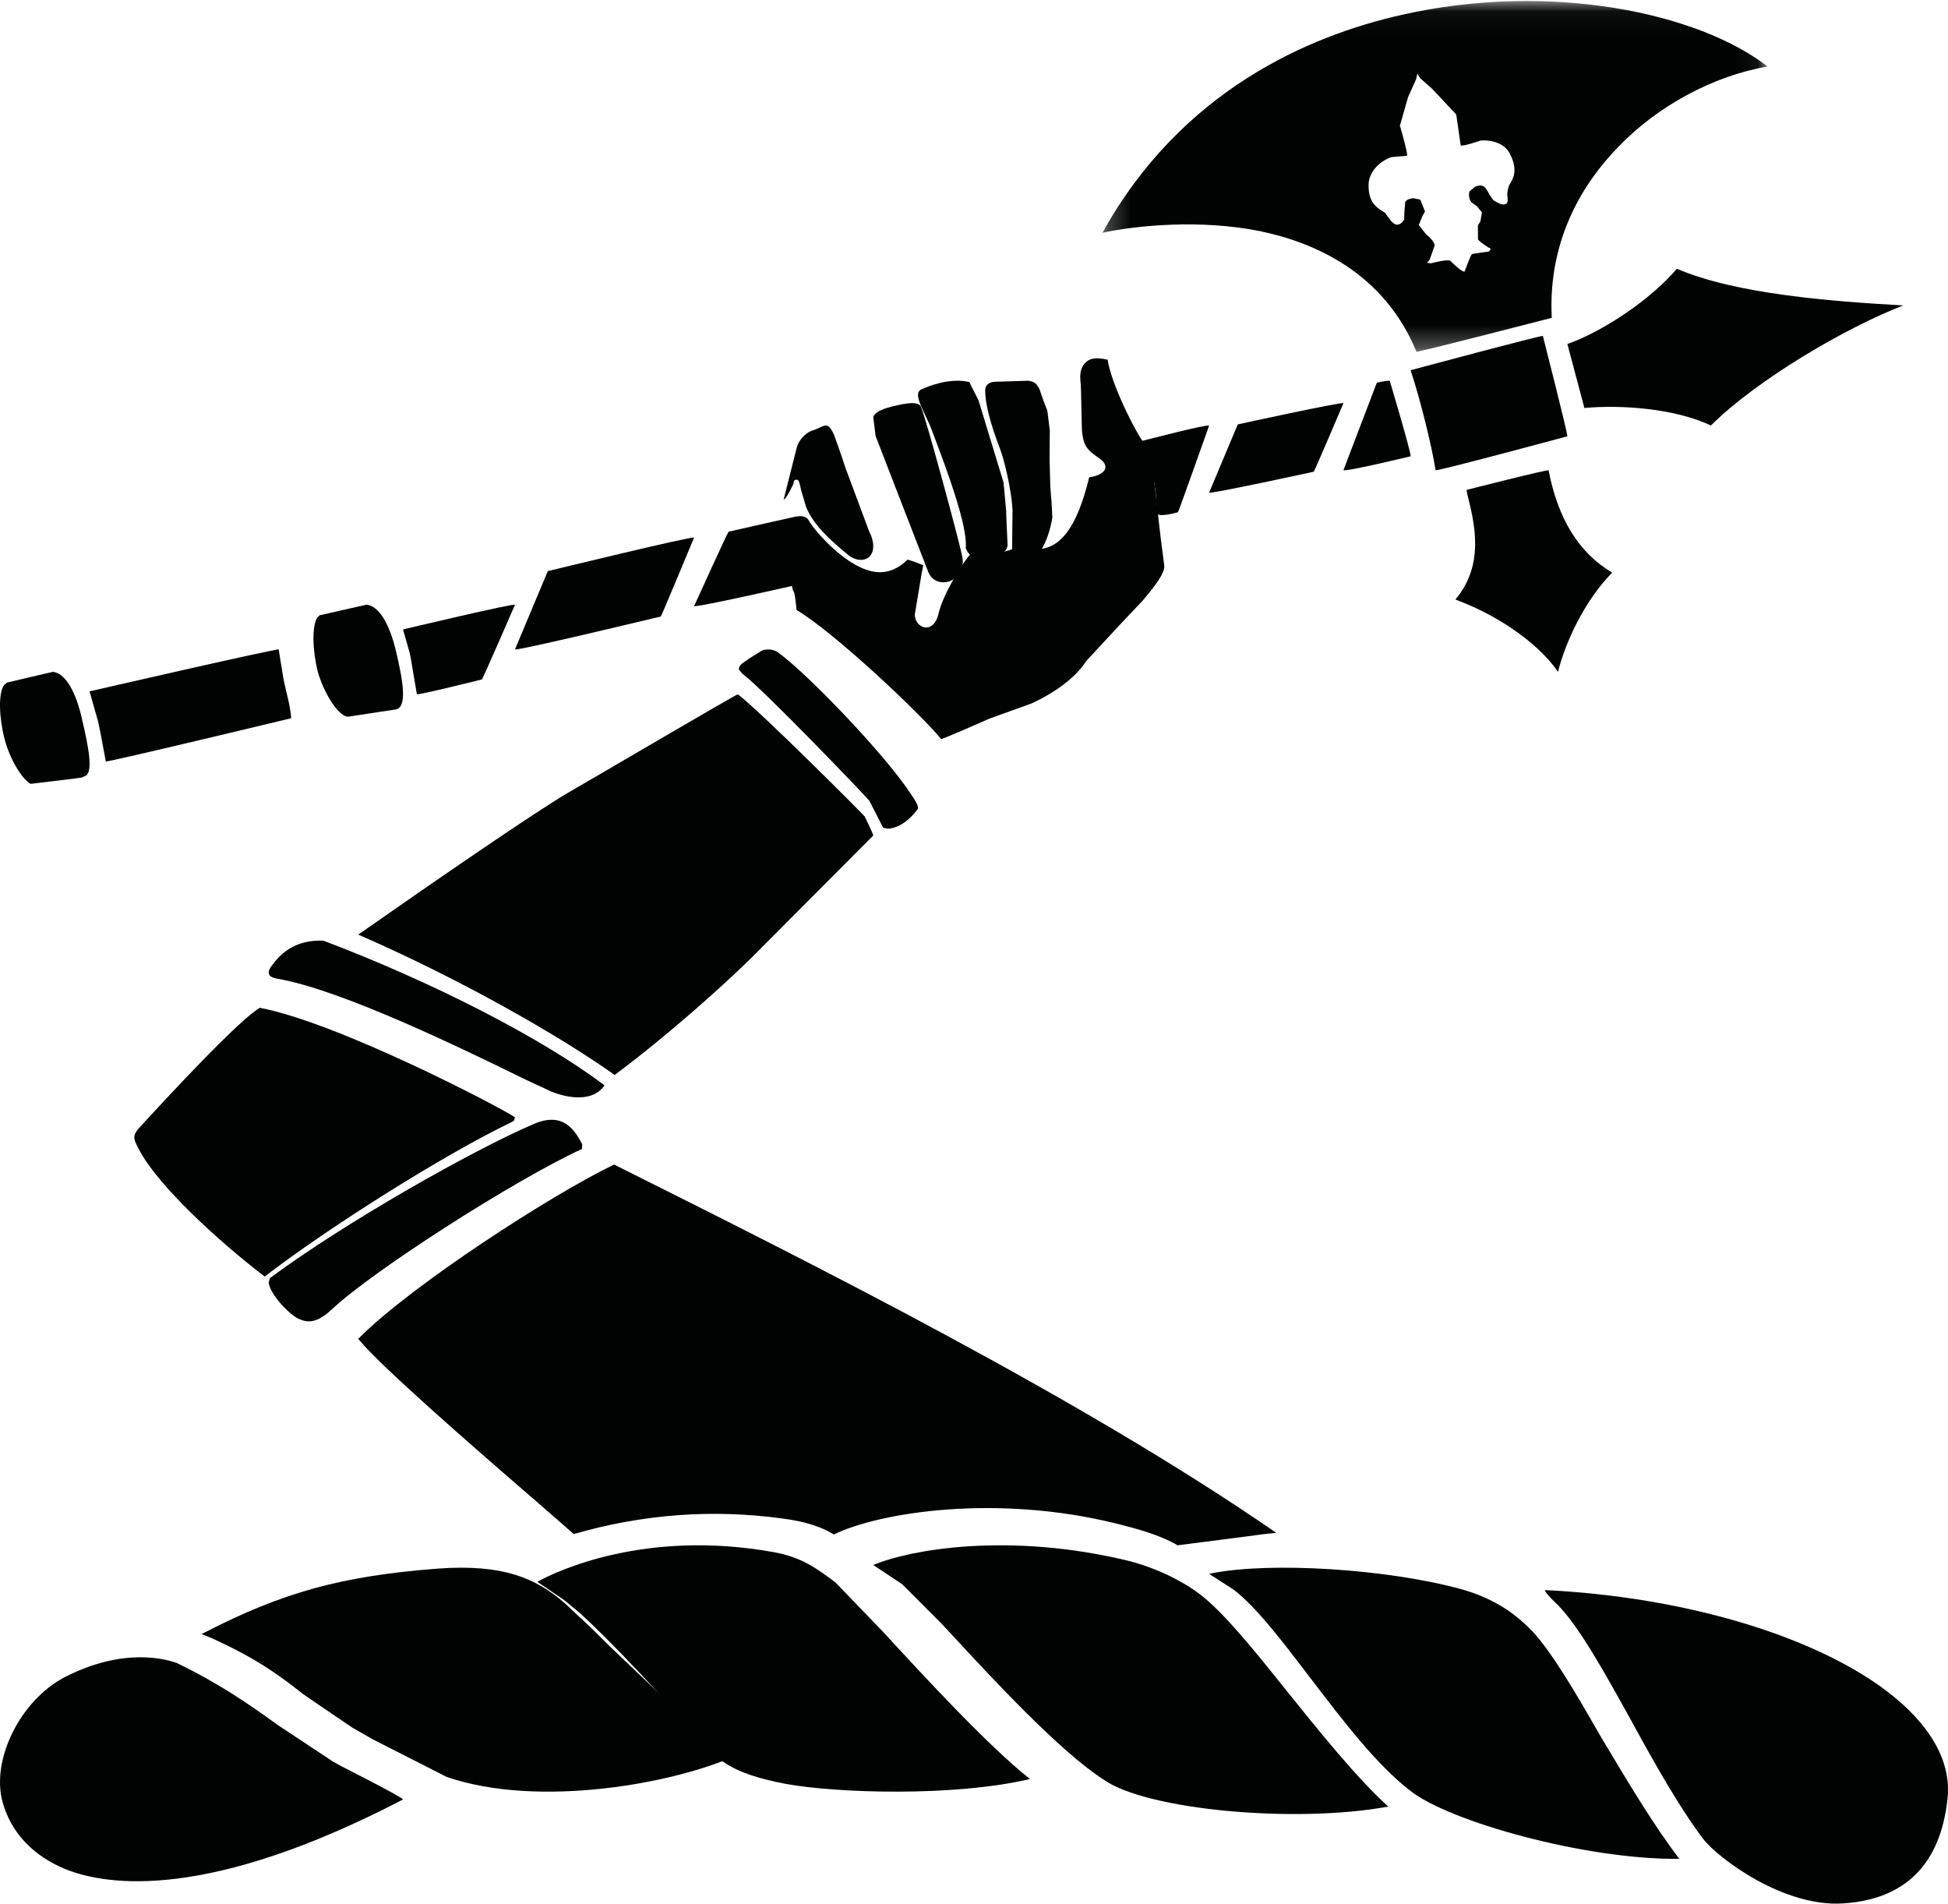 <?xml version="1.0" encoding="UTF-8" standalone="no"?>
<svg width="87px" height="85px" viewBox="0 0 87 85" version="1.1" xmlns="http://www.w3.org/2000/svg" xmlns:xlink="http://www.w3.org/1999/xlink">
    <!-- Generator: Sketch 40.1 (33804) - http://www.bohemiancoding.com/sketch -->
    <title>Page 1</title>
    <desc>Created with Sketch.</desc>
    <defs>
        <polygon id="path-1" points="29.941 0.045 0.237 0.045 0.237 15.706 29.941 15.706 29.941 0.045"></polygon>
    </defs>
    <g id="desktop-1024x1024px" stroke="none" stroke-width="1" fill="none" fill-rule="evenodd">
        <g id="9-thanks" transform="translate(-469, -200)">
            <g id="Group-2" transform="translate(342, 200)">
                <g id="Group">
                    <g id="Group-5" transform="translate(127, 0)">
                        <g id="Group-4">
                            <g id="Page-1">
                                <g id="Group-3" transform="translate(49, 0)">
                                    <mask id="mask-2" fill="white">
                                        <use xlink:href="#path-1"></use>
                                    </mask>
                                    <g id="Clip-2"></g>
                                    <path d="M13.601,0.664 L13.601,0.664 C9.445,1.597 3.751,4.05 0.237,10.393 C1.761,10.066 4.606,9.783 7.269,10.32 C9.658,10.813 12.798,12.144 14.261,15.706 C14.327,15.736 20.304,14.192 20.304,14.192 C20.118,10.607 21.797,8.082 23.247,6.589 C25,4.746 27.5,3.39 29.941,2.97 C26.876,0.584 20.257,-0.843 13.601,0.664 M12.997,9.696 C12.977,9.664 12.857,9.5 12.857,9.5 C12.528,9.304 12.122,9.082 12.122,8.292 L12.122,8.246 C12.126,7.737 12.541,7.233 13.136,7.016 L13.837,6.956 C13.839,6.949 13.844,6.936 13.844,6.922 C13.844,6.698 13.521,5.611 13.521,5.611 L13.889,4.328 C13.964,4.164 14.238,3.554 14.238,3.554 C14.247,3.552 14.288,3.353 14.302,3.273 C14.327,3.36 14.433,3.497 14.433,3.497 L14.957,3.961 L16.037,5.111 L16.237,6.495 C16.325,6.55 17.133,6.274 17.133,6.274 C17.752,6.235 18.272,6.481 18.449,6.899 C18.812,7.618 18.567,8.002 18.421,8.235 C18.338,8.37 18.315,8.667 18.315,8.667 C18.347,8.943 18.351,9.059 18.258,9.103 C18.138,9.169 17.984,9.123 17.691,8.934 L17.514,8.68 C17.367,8.379 17.24,8.182 16.874,8.34 C16.879,8.34 16.636,8.539 16.636,8.539 C16.566,8.717 16.636,8.943 16.72,9.036 C16.902,9.162 16.951,9.199 16.951,9.199 L17.185,9.479 L17.119,9.877 L17.004,10.066 L17.008,10.687 C17.074,10.799 17.487,11.059 17.487,11.059 C17.668,11.089 17.487,11.235 17.482,11.235 C17.487,11.226 16.738,11.342 16.738,11.342 C16.641,11.486 16.409,12.126 16.409,12.126 C16.287,12.167 15.772,11.644 15.772,11.644 C15.631,11.562 14.912,11.756 14.912,11.756 C14.912,11.756 14.771,11.742 14.717,11.733 C14.776,11.715 14.851,11.589 14.851,11.589 L15.075,10.963 C15.075,10.852 14.885,10.61 14.783,10.539 C14.624,10.413 14.363,10.041 14.363,10.041 C14.372,10.043 14.526,9.648 14.526,9.648 L14.642,9.441 L14.433,8.915 C14.424,8.915 14.116,8.849 14.116,8.849 C13.95,8.872 13.828,8.906 13.76,9.016 C13.76,9.032 13.721,9.461 13.721,9.461 C13.721,9.472 13.712,9.81 13.712,9.81 C13.653,9.893 13.555,10.027 13.41,10.032 C13.247,10.032 13.145,9.893 12.997,9.696" id="Fill-1" fill="#010202" mask="url(#mask-2)"></path>
                                </g>
                                <path d="M63.053,16.516 L63,16.534 L63.015,16.585 C63.41,17.756 63.945,19.905 64.115,20.999 C64.177,21.048 69.999,19.483 69.999,19.483 C70.035,19.421 68.907,15.001 68.907,15.001 C68.841,14.962 63.053,16.516 63.053,16.516" id="Fill-4" fill="#010202"></path>
                                <path d="M48.505,16.17 C48.291,16.348 48.244,16.624 48.244,16.846 C48.244,16.966 48.257,17.066 48.266,17.124 L48.278,17.386 L48.319,19.198 C48.38,19.894 48.532,20.083 49.105,20.47 C49.317,20.617 49.367,20.753 49.367,20.859 C49.367,20.879 49.362,20.908 49.358,20.933 C49.296,21.115 49.026,21.262 48.644,21.311 C48.239,22.987 47.719,23.963 47.009,24.348 C46.437,24.651 45.896,24.468 45.539,24.348 C45.091,24.686 43.968,24.822 43.4,24.679 C42.92,25.195 42.111,26.574 41.918,27.388 C41.761,28.09 41.331,28.019 41.318,28.015 C41.065,27.993 40.856,27.735 40.856,27.441 L41.165,25.584 L41.234,25.249 C41.163,25.184 40.54,24.986 40.54,24.986 C40.115,25.393 39.679,25.58 39.195,25.547 C37.849,25.458 36.344,23.641 36.144,23.279 C36.008,23.01 35.751,23.027 35.496,23.076 C35.467,23.076 32.541,23.741 32.541,23.741 C32.493,23.77 31,27.063 31,27.063 C31.066,27.141 35.346,26.171 35.387,26.16 C35.383,26.165 35.373,26.167 35.373,26.176 C35.373,26.247 35.439,26.421 35.439,26.421 C35.492,26.343 35.576,27.239 35.576,27.239 C37.185,28.175 41.104,31.855 42.031,33 C42.115,33.004 44.195,32.086 44.195,32.086 L46.087,31.403 C47.219,30.872 48.057,30.221 48.514,29.516 C48.562,29.456 50.064,27.844 50.064,27.844 L51.035,26.816 C51.537,26.223 52.026,25.602 51.999,25.269 L51.84,24.039 L51.547,21.489 C51.594,21.048 51.528,20.366 51.169,19.897 C50.653,19.232 49.605,17.05 49.469,16.063 C48.98,15.945 48.673,15.999 48.505,16.17" id="Fill-6" fill="#010202"></path>
                                <path d="M18.047,28.094 L18,28.108 L18.284,29.106 L18.338,29.339 C18.349,29.436 18.618,30.997 18.618,30.997 C18.683,31.048 21.524,30.337 21.524,30.337 C21.565,30.308 23,27.003 23,27.003 C22.94,26.93 18.047,28.094 18.047,28.094" id="Fill-8" fill="#010202"></path>
                                <path d="M0.329,30.474 L0.308,30.483 L0.184,30.586 C-0.103,30.989 -0.021,32.126 0.203,32.997 C0.466,33.982 1.012,34.803 1.364,35 C3.74,34.719 3.74,34.719 3.74,34.669 C4.207,34.614 3.955,33.363 3.682,32.196 C3.386,30.814 2.885,30.042 2.358,30 C2.334,30 0.329,30.474 0.329,30.474" id="Fill-10" fill="#010202"></path>
                                <path d="M4.056,30.858 L4,30.872 L4.383,32.224 C4.383,32.234 4.489,32.731 4.489,32.731 C4.489,32.736 4.725,33.999 4.725,33.999 C4.793,34.047 12.992,32.073 12.992,32.073 C13.037,32.006 12.881,31.283 12.881,31.283 L12.728,30.625 C12.701,30.505 12.663,30.332 12.663,30.332 L12.447,29.001 C12.381,28.941 4.056,30.858 4.056,30.858" id="Fill-12" fill="#010202"></path>
                                <path d="M61.52,17.082 L61.488,17.093 L60,20.993 C60.075,21.078 62.998,20.375 62.998,20.375 C63.055,20.303 62.069,17.008 62.069,17.008 C61.993,16.97 61.52,17.082 61.52,17.082" id="Fill-14" fill="#010202"></path>
                                <path d="M55.307,18.944 L55.28,18.952 L54,21.997 C54.069,22.065 58.673,21.063 58.673,21.063 C58.711,21.036 60,18.004 60,18.004 C59.936,17.932 55.307,18.944 55.307,18.944" id="Fill-16" fill="#010202"></path>
                                <path d="M51.074,19.67 L51,19.686 L51.18,20.07 L51.337,20.416 L51.408,20.697 C51.429,20.75 51.612,21.977 51.612,21.977 C51.612,21.979 51.633,22.313 51.633,22.313 C51.633,22.318 51.685,22.933 51.685,22.933 C51.768,23.114 52.61,22.872 52.61,22.872 C52.643,22.833 54,19.006 54,19.006 C53.931,18.927 51.074,19.67 51.074,19.67" id="Fill-18" fill="#010202"></path>
                                <path d="M24.496,25.493 L24.466,25.5 L23,28.997 C23.064,29.078 29.513,27.527 29.513,27.527 C29.547,27.495 31,24.003 31,24.003 C30.94,23.926 24.496,25.493 24.496,25.493" id="Fill-20" fill="#010202"></path>
                                <path d="M65.55,21.862 L65.496,21.879 L65.527,22.05 C65.863,23.384 66.312,25.208 65,26.77 C67.212,27.586 68.888,28.96 69.581,30 C69.88,28.801 70.684,26.92 72,25.567 C70.526,24.694 69.581,23.181 69.163,21.002 C69.09,20.957 65.55,21.862 65.55,21.862" id="Fill-22" fill="#010202"></path>
                                <path d="M70.047,15.344 L70,15.357 L70.761,18.217 C72.361,18.07 74.774,18.224 76.412,19 C78.455,16.959 82.434,14.631 85,13.638 C81.831,13.459 77.529,13.138 74.891,12 C73.654,13.455 71.485,14.835 70.047,15.344" id="Fill-24" fill="#010202"></path>
                                <path d="M36.652,19.072 L36.581,19.106 L36.331,19.209 C35.956,19.305 35.645,19.699 35.58,20.005 C35.576,20.005 35,22.303 35,22.303 C35.11,22.311 35.437,21.599 35.437,21.599 C35.437,21.558 35.44,21.419 35.572,21.419 C35.674,21.419 35.694,21.49 35.785,21.909 C35.826,22.053 35.999,22.632 35.999,22.632 C36.274,23.302 36.831,23.927 37.91,24.804 C38.221,25.04 38.594,25.067 38.824,24.862 C39.062,24.629 39.058,24.177 38.813,23.717 L37.749,20.863 C37.749,20.856 37.584,20.36 37.584,20.36 L37.246,19.404 C37.021,18.926 36.903,18.956 36.652,19.072" id="Fill-26" fill="#010202"></path>
                                <path d="M40.32,18.045 L40.281,18.052 C39.719,18.167 39.118,18.307 39,18.617 L39.104,19.464 C39.169,19.644 41.472,25.576 41.472,25.576 C41.68,26.004 42.09,26.055 42.397,25.959 C42.781,25.822 43.116,25.396 42.961,24.787 C42.832,24.145 41.373,18.718 41.128,18.158 C41.054,17.994 40.781,17.96 40.32,18.045" id="Fill-28" fill="#010202"></path>
                                <path d="M41.139,17.392 L41.139,17.392 C40.844,17.528 41.08,18.027 41.286,18.464 C41.311,18.519 41.517,18.958 41.517,18.958 C41.517,18.965 41.613,19.196 41.613,19.196 L41.755,19.575 C42.237,20.853 43.239,23.505 43.131,24.484 C43.32,24.939 43.742,25.039 44.079,24.988 C44.56,24.93 44.985,24.637 45,24.343 L44.966,23.59 C44.956,23.505 44.936,22.807 44.936,22.807 L44.821,21.548 L43.703,17.879 L43.29,17.059 C42.409,16.849 41.426,17.258 41.139,17.392" id="Fill-30" fill="#010202"></path>
                                <path d="M44.403,17.048 L44.398,17.048 L44.403,17.048 C44.138,17.074 44,17.216 44,17.432 C44,18.293 44.477,19.555 44.681,20.094 C44.967,20.891 45.25,22.426 45.219,22.927 C45.219,22.944 45.199,24.733 45.199,24.733 C45.23,24.892 45.36,24.947 45.469,24.975 C45.742,25.047 46.171,24.961 46.37,24.714 C46.719,24.345 46.934,23.548 47,23.102 C47,23.097 46.959,22.339 46.959,22.339 C46.944,22.275 46.908,21.687 46.908,21.687 L46.875,20.538 L46.885,19.219 C46.885,19.214 46.776,18.341 46.776,18.341 C46.776,18.336 46.605,17.902 46.605,17.902 C46.536,17.708 46.426,17.381 46.426,17.381 C46.286,17.108 46.212,17.05 45.923,17 L44.403,17.048 Z" id="Fill-32" fill="#010202"></path>
                                <path d="M34.016,29.057 C34.007,29.062 33.467,29.398 33.467,29.398 C33.424,29.431 33.255,29.55 33.255,29.55 C33.055,29.681 33,29.769 33,29.869 L33,29.897 L33.153,30.081 C34.019,30.707 38.64,35.519 38.827,35.757 C38.831,35.757 39.435,36.947 39.435,36.947 C39.617,37.031 39.784,36.99 39.784,36.99 C40.214,36.907 40.615,36.621 40.98,36.136 C41.007,36.093 41.064,35.993 40.682,35.46 C39.574,33.732 35.983,30 34.732,29.121 C34.474,28.943 34.11,28.998 34.016,29.057" id="Fill-34" fill="#010202"></path>
                                <path d="M26.956,34.474 L26.086,34.98 L25.4,35.379 C23.987,36.198 19.619,39.2 16,41.731 C20.628,43.746 25.081,46.307 27.451,48 C29.831,46.22 32.089,44.192 33.441,42.886 L38.999,37.31 C39.017,37.263 38.618,36.457 38.618,36.457 C38.434,36.243 33.968,31.773 32.952,31 C32.889,31 26.956,34.474 26.956,34.474" id="Fill-36" fill="#010202"></path>
                                <path d="M24.082,70.584 L24,70.632 L25.201,71.449 C25.296,71.531 25.582,71.765 25.582,71.765 C26.233,72.248 28.84,74.876 31.121,77.523 C32.033,78.594 32.631,79.18 35.093,79.654 C37.396,80.07 42.601,80.233 46,79.436 C44.122,77.95 41.286,74.87 39.406,72.829 C39.406,72.827 37.305,70.652 37.305,70.652 C36.455,70.017 35.787,69.527 34.555,69.306 C28.783,68.262 24.813,70.189 24.082,70.584" id="Fill-38" fill="#010202"></path>
                                <path d="M39.098,69.84 L39,69.879 L40.294,70.739 L42.023,72.47 L42.441,72.917 C44.27,74.9 47.344,78.22 49.285,79.459 C51.163,80.808 57.818,81.435 62,80.667 C60.547,79.339 58.947,77.341 57.391,75.408 C56.077,73.762 54.699,72.056 53.675,71.255 C52.842,70.592 51.63,70.013 50.421,69.699 C45.003,68.385 40.65,69.213 39.098,69.84" id="Fill-40" fill="#010202"></path>
                                <path d="M54.137,70.247 L54,70.276 L55.096,70.98 C56.133,71.776 57.345,73.38 58.522,74.926 C59.983,76.835 61.48,78.806 62.985,79.959 C64.697,81.329 70.828,83.05 75,82.999 C73.862,81.516 72.688,79.543 71.547,77.634 L71.392,77.372 C70.422,75.676 69.309,73.754 68.394,72.792 C67.783,72.176 66.873,71.406 65.248,70.956 C61.966,70.056 56.767,69.728 54.137,70.247" id="Fill-42" fill="#010202"></path>
                                <path d="M69.563,71.655 L69.576,71.664 C70.547,72.665 71.644,74.648 72.812,76.753 C73.88,78.71 74.972,80.653 76.055,82.098 C76.724,82.968 79.66,85.176 82.329,84.989 C85.096,84.809 86.668,83.233 86.979,80.31 C87.1,79.159 86.696,78.034 85.789,76.944 C83.138,73.741 76.389,71.353 69.002,71 C68.964,71.098 69.563,71.655 69.563,71.655" id="Fill-44" fill="#010202"></path>
                                <path d="M2.911,74.877 L2.911,74.877 C0.924,75.898 -0.412,78.564 0.116,80.465 C0.488,81.822 1.465,82.859 2.924,83.461 C4.843,84.229 9.357,84.845 18,80.35 C17.996,80.257 15.281,78.883 15.281,78.883 L14.88,78.662 L12.424,77.037 C11.117,76.093 9.778,75.164 7.901,74.258 C7.382,74.069 5.503,73.554 2.911,74.877" id="Fill-46" fill="#010202"></path>
                                <path d="M19.531,70.042 L19.531,70.042 C15.261,70.373 12.628,71.094 9.104,72.911 L9,72.963 L9.445,73.142 C11.559,74.098 12.563,74.882 13.532,75.639 C13.576,75.678 15.734,77.141 15.734,77.141 L16.673,77.677 C16.703,77.696 19.951,79.343 19.951,79.343 C24.024,80.748 30.149,79.658 33,78.329 C33.007,78.24 32.233,77.744 32.233,77.744 C32.096,77.653 30.371,76.5 30.371,76.5 L27.235,73.513 L26.414,72.699 L25.202,71.566 C23.954,70.493 22.51,69.82 19.531,70.042" id="Fill-48" fill="#010202"></path>
                                <path d="M14.318,27.465 L14.288,27.465 L14.168,27.58 C13.929,27.956 13.952,29.035 14.192,29.991 C14.499,31.065 15.198,32.078 15.588,31.995 L17.69,31.676 C18.196,31.558 17.995,30.404 17.706,29.163 C17.403,27.83 16.911,27.054 16.371,27 C16.35,27 14.318,27.465 14.318,27.465" id="Fill-50" fill="#010202"></path>
                                <path d="M12.162,43.089 C12.103,43.159 12,43.303 12,43.424 C12,43.463 12.009,43.498 12.03,43.525 C12.055,43.6 12.18,43.667 12.408,43.705 C15.279,44.199 20.751,46.874 23.389,48.165 L24.642,48.75 C25.032,48.903 26.378,49.353 27,48.464 C24.171,46.326 19.248,43.82 14.446,42.003 C13.475,41.96 12.709,42.323 12.162,43.089" id="Fill-52" fill="#010202"></path>
                                <path d="M6.431,50.126 L6.331,50.235 C5.887,50.698 5.923,50.805 6.241,51.387 C7.087,52.962 9.72,55.393 11.821,57 C14.715,54.776 19.839,51.552 22.859,50.098 L22.951,50.049 L23,49.889 C22.262,49.395 15.082,45.656 11.6,45 C10.907,45.424 9.128,47.196 6.431,50.126" id="Fill-54" fill="#010202"></path>
                                <path d="M23.84,50.188 C21.106,51.355 15.377,54.607 12.086,57.046 L12.06,57.059 L12,57.254 C12.027,57.748 12.882,58.665 13.317,58.878 C13.758,59.083 14.16,59.083 14.836,58.451 C16.654,56.746 22.876,52.754 25.933,51.329 L25.991,51.309 L26,51.088 C25.703,50.53 25.193,49.599 23.84,50.188" id="Fill-56" fill="#010202"></path>
                                <path d="M16.032,59.748 L16,59.779 L16.032,59.822 C17.02,61.012 20.814,64.33 24.008,67.086 L25.625,68.498 C28.698,67.61 31.816,67.374 34.954,67.805 C35.942,67.931 36.675,68.168 37.242,68.516 C39.292,67.52 44.509,66.703 49.859,68.03 C50.774,68.258 51.817,68.541 52.592,69 C52.63,69.002 56.595,68.483 56.595,68.483 C56.761,68.465 57,68.444 57,68.444 C48.289,62.427 36.233,56.4 27.428,52 C24.659,53.32 18.358,57.403 16.032,59.748" id="Fill-58" fill="#010202"></path>
                            </g>
                        </g>
                    </g>
                </g>
            </g>
        </g>
    </g>
</svg>
